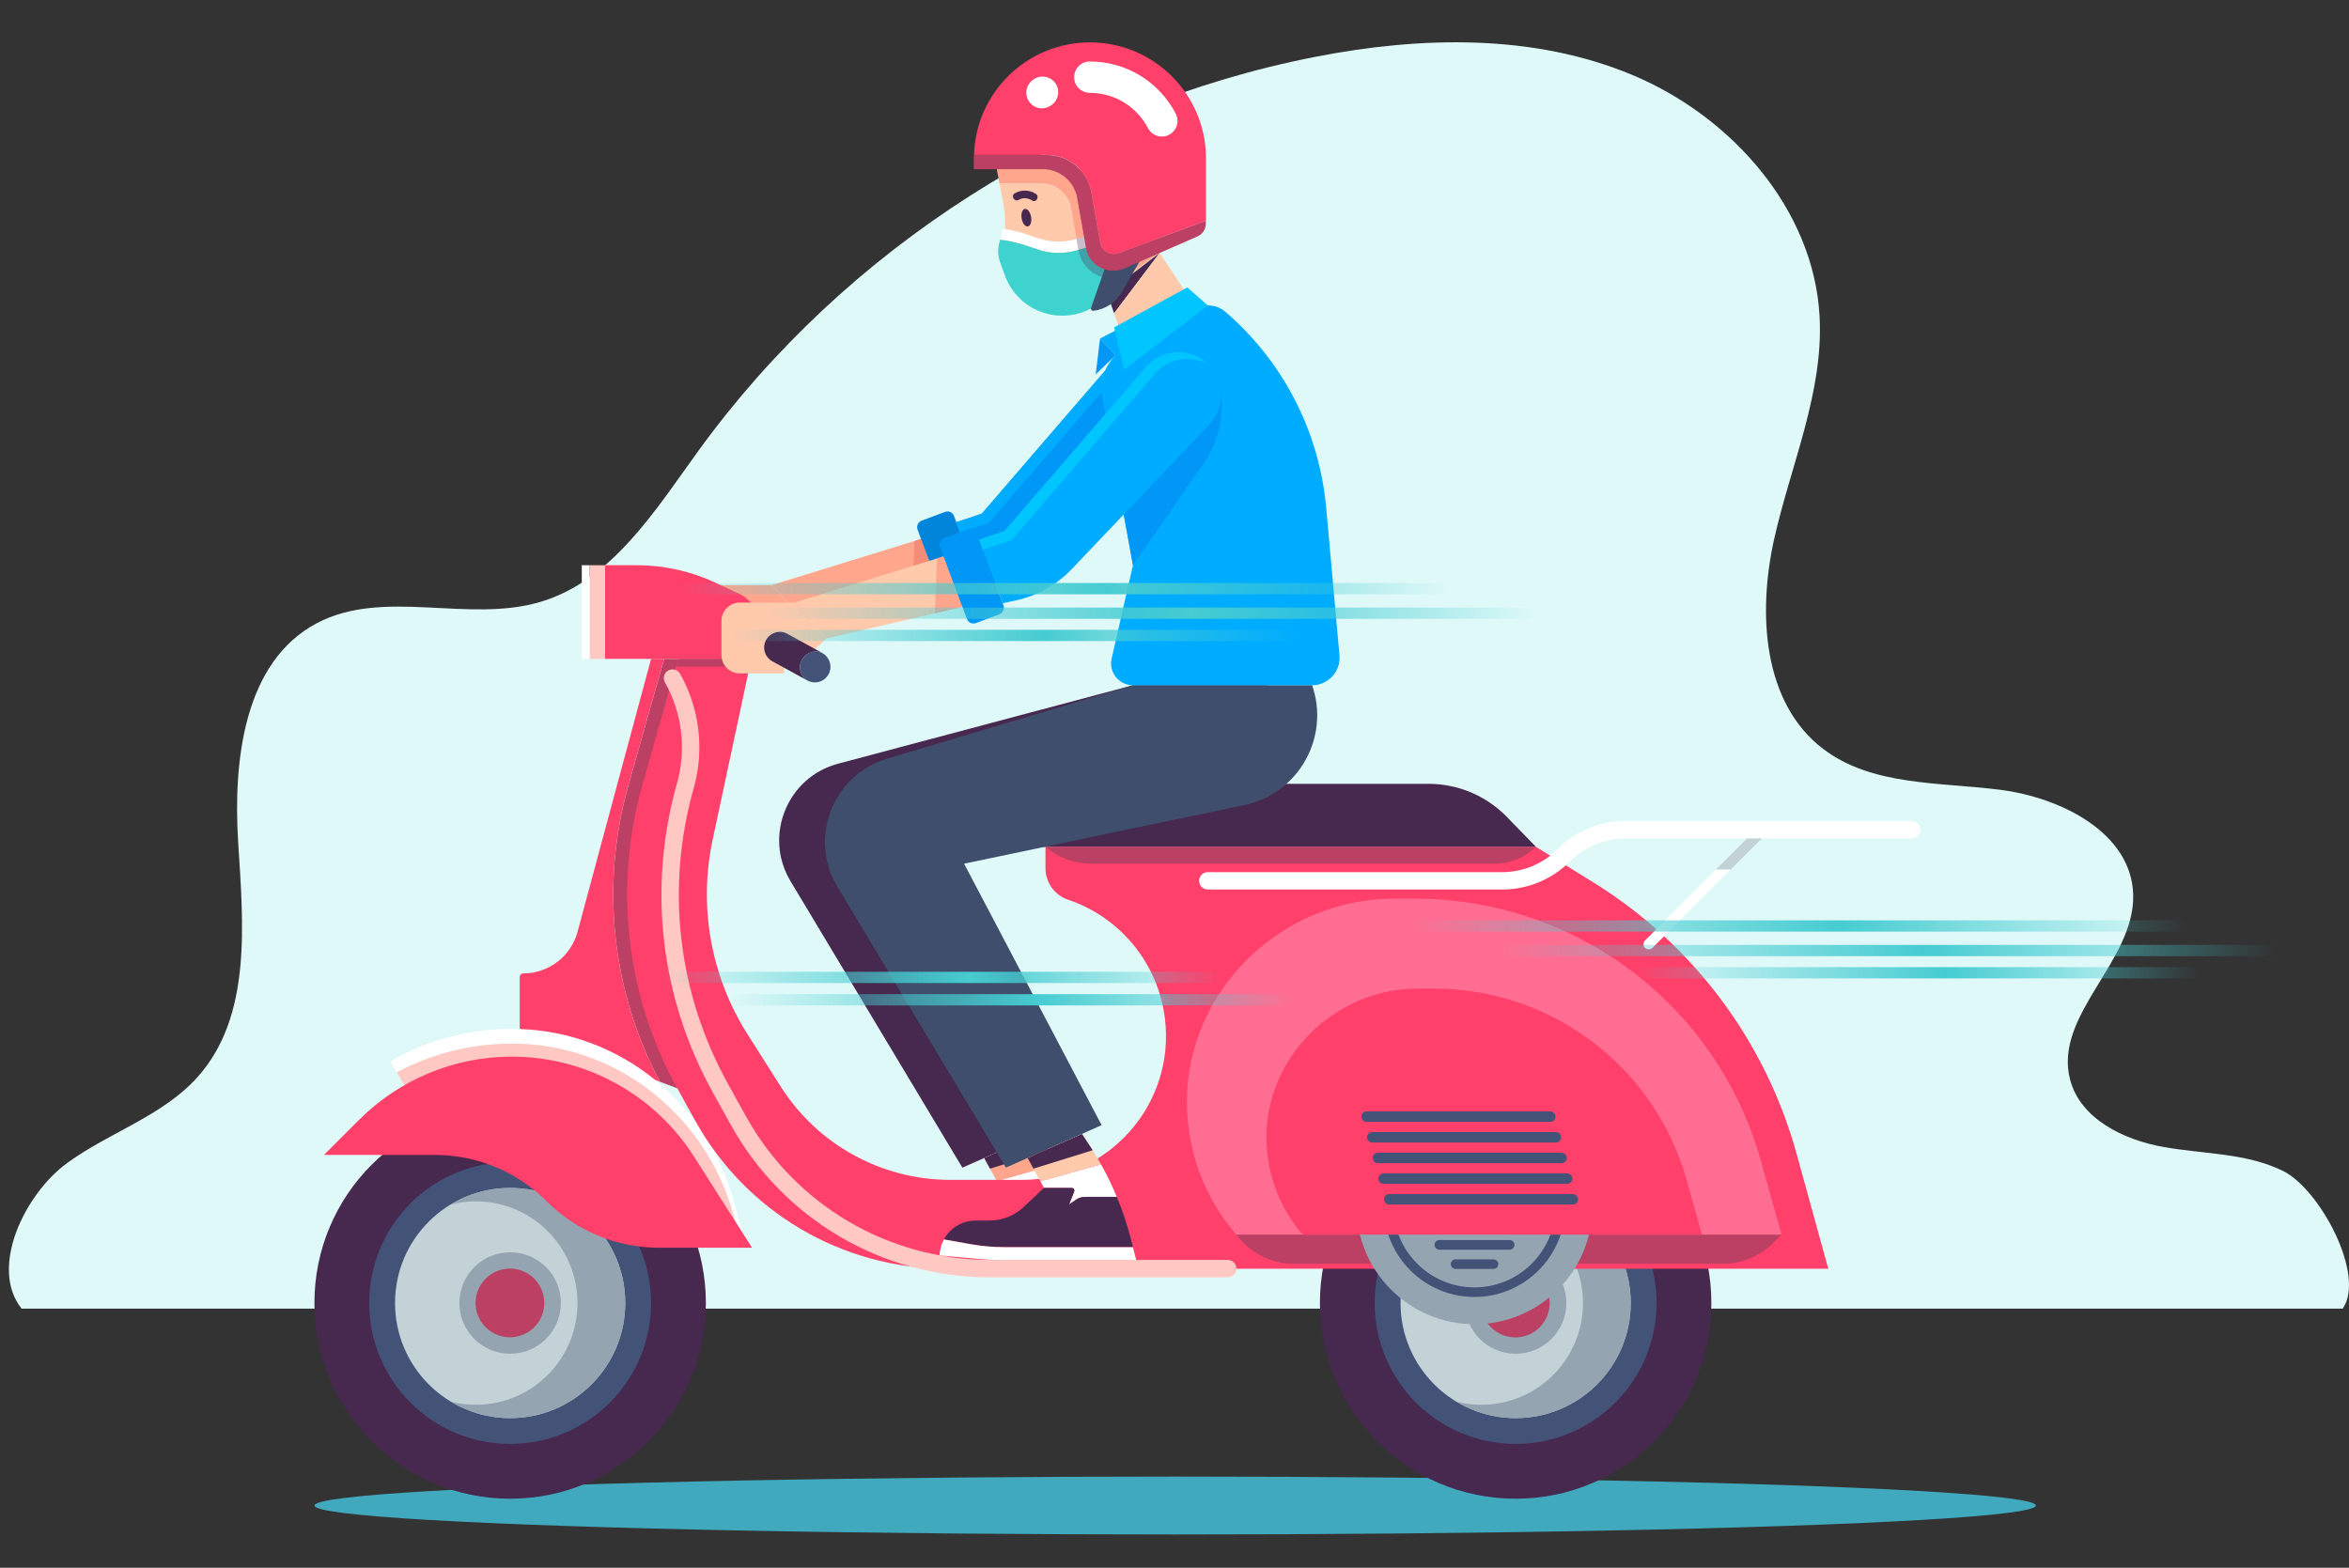 <?xml version="1.0" encoding="utf-8"?>
<!-- Generator: Adobe Illustrator 25.1.0, SVG Export Plug-In . SVG Version: 6.00 Build 0)  -->
<svg version="1.1" id="Layer_1" xmlns="http://www.w3.org/2000/svg" xmlns:xlink="http://www.w3.org/1999/xlink" x="0px" y="0px"
	 viewBox="0 0 400 267" style="enable-background:new 0 0 400 267;" xml:space="preserve">
<rect x="0" y="0" width="400" height="267" fill="#333333" stroke="none"/>
<style type="text/css">
	.st0{fill:#DFF9F8;}
	.st1{fill:#41A9BD;}
	.st2{fill:#FFA68D;}
	.st3{fill:#F48C76;}
	.st4{fill:#0097F6;}
	.st5{fill:#0085DB;}
	.st6{fill:#00ACFF;}
	.st7{fill:#47284F;}
	.st8{fill:#FFFFFF;}
	.st9{fill:#BB4063;}
	.st10{fill:#FF406A;}
	.st11{fill:#435277;}
	.st12{fill:#C3D2D7;}
	.st13{fill:#95A4B1;}
	.st14{fill:#FFC8C2;}
	.st15{fill:#FF6E92;}
	.st16{fill:#3E4E6C;}
	.st17{fill:#FFC9AC;}
	.st18{fill:#3FD3CF;}
	.st19{opacity:0.3;fill:#47284F;}
	.st20{fill:#00C5FF;}
	.st21{fill:url(#SVGID_1_);}
	.st22{fill:url(#SVGID_2_);}
	.st23{fill:url(#SVGID_3_);}
	.st24{fill:url(#SVGID_4_);}
	.st25{fill:url(#SVGID_5_);}
	.st26{fill:url(#SVGID_6_);}
	.st27{fill:url(#SVGID_7_);}
	.st28{fill:url(#SVGID_8_);}
</style>
<g>
	<g>
		<path class="st0" d="M398.93,222.87H3.68c-5.57-6.96,0.54-19.54,7.74-24.79c7.2-5.25,16.28-8.01,22.22-14.65
			c9.31-10.4,7.78-26.16,6.91-40.1s1.05-30.66,13.39-37.19c11.38-6.02,25.72,0.03,38.06-3.63c12.2-3.61,19.55-15.56,27.02-25.86
			c24.95-34.39,63.25-58.83,104.95-66.97c17.96-3.5,37.12-3.97,54,3.09c16.88,7.06,30.9,22.87,31.88,41.14
			c0.69,12.92-4.9,25.24-7.73,37.87s-1.97,27.9,8.32,35.75c8.33,6.36,19.8,5.65,30.19,6.98c10.39,1.33,22.32,7.35,22.62,17.83
			c0.33,11.36-13.6,20.5-10.75,31.5c1.74,6.72,9.14,10.31,15.99,11.51c6.84,1.21,14.11,1,20.33,4.1
			C395.04,202.56,402.89,217.16,398.93,222.87z"/>
	</g>
	<g>
		<g>
			<ellipse class="st1" cx="200.11" cy="256.4" rx="146.57" ry="4.93"/>
			<g>
				<g>
					<g>
						<g>
							<path class="st2" d="M131.43,99.64h-9.3c-1.73,0-3.13,1.4-3.13,3.13v5.81c0,1.73,1.4,3.13,3.13,3.13h7.53v-2.31l0,0
								c2.27,0,4.44-0.9,6.05-2.51l1.13-1.13L131.43,99.64z"/>
							<polygon class="st2" points="131.43,99.64 136.84,105.78 160.06,100.38 156.85,91.78 							"/>
							<polygon class="st3" points="156.85,91.78 155.72,92.14 155.35,101.47 160.06,100.38 							"/>
							<path class="st4" d="M201.31,58.56L201.31,58.56c-3.06-2.4-7.47-1.97-10.02,0.97l-24.09,27.94l-4.35,1.47l4.05,10.82
								l2.28-0.49c3.61-0.78,6.91-2.63,9.46-5.31l23.45-24.64C205.06,66.2,204.7,61.21,201.31,58.56z"/>
							<path class="st5" d="M167.03,100.1l-0.13-0.34l-4.05-10.82l-0.4-1.07c-0.23-0.61-0.91-0.92-1.53-0.69l-3.98,1.49
								c-0.61,0.23-0.92,0.91-0.69,1.53l0.32,0.87l3.78,10.12l0.47,1.25c0.23,0.61,0.91,0.92,1.53,0.69l3.98-1.49
								C166.95,101.4,167.26,100.72,167.03,100.1z"/>
							<path class="st6" d="M192.82,60.7c2.24-2.6,5.98-3.3,9.01-1.69c-0.16-0.16-0.33-0.31-0.52-0.45h0
								c-3.06-2.4-7.47-1.97-10.02,0.97l-24.09,27.94l-4.35,1.47l0.65,1.74l4.89-1.65L192.82,60.7z"/>
						</g>
						<g>
							<path class="st7" d="M192.93,116.7l-50.21,13.36c-8.68,2.31-12.73,12.29-8.11,20l29.27,48.8l16.3-7.23l-23.42-44.53
								l47.69-9.97c9.23-1.93,14.66-11.52,11.57-20.43l0,0H192.93z"/>
							<g>
								<path class="st2" d="M178.07,194.96l-1.22-1.85l-9.26,4.11l2.18,3.97l10.32-2.9C179.45,197.15,178.78,196.04,178.07,194.96z
									"/>
								<path class="st8" d="M175.52,202.95l-0.86,2.2l1.15-0.81c0.46-0.32,1-0.49,1.56-0.49h5.41c-0.79-1.9-1.68-3.76-2.69-5.56
									l-10.32,2.9l0.62,1.13h4.7C175.42,202.32,175.64,202.65,175.52,202.95z"/>
								<path class="st7" d="M163.66,212.4h21.88l-0.4-1.55c-0.62-2.4-1.41-4.74-2.36-7.02h-5.41c-0.56,0-1.1,0.17-1.56,0.49
									l-1.15,0.81l0.86-2.2c0.12-0.3-0.1-0.63-0.43-0.63h-4.7l-3.48,3.27c-1.57,1.48-3.65,2.3-5.81,2.3h-2.37
									c-2.32,0-4.34,1.29-5.38,3.2l4.51,0.8C159.77,212.23,161.71,212.4,163.66,212.4z"/>
								<path class="st8" d="M163.66,212.4c-1.94,0-3.88-0.17-5.8-0.51l-4.51-0.8c-0.44,0.81-0.71,1.73-0.75,2.72l6.89,0.62
									c1.09,0.1,2.18,0.15,3.28,0.15h23.32l-0.56-2.17H163.66z"/>
								<polygon class="st7" points="176.85,193.11 167.59,197.21 168.59,199.03 178.67,195.89 								"/>
							</g>
						</g>
					</g>
					<g>
						<g>
							<path class="st9" d="M115.47,112.21h-2.37l-6.1,21.58c-4.78,16.89-2.84,34.96,5.37,50.44l2.97,1.12L115.47,112.21z"/>
							<path class="st10" d="M106.99,133.79l6.1-21.58h-2.22l-12.52,46.48c-1.13,4.19-4.92,7.09-9.26,7.09
								c-0.33,0-0.59,0.27-0.59,0.59v8.87l23.86,8.99C104.16,168.75,102.22,150.68,106.99,133.79z"/>
						</g>
						<g>
							<circle class="st7" cx="86.87" cy="221.91" r="33.33"/>
							<circle class="st11" cx="86.87" cy="221.91" r="24"/>
							<circle class="st12" cx="86.87" cy="221.91" r="19.6"/>
							<path class="st13" d="M86.87,202.32c-3.7,0-7.16,1.03-10.11,2.81c1.36-0.34,2.79-0.53,4.26-0.53
								c9.56,0,17.32,7.75,17.32,17.32c0,9.56-7.75,17.32-17.32,17.32c-1.47,0-2.9-0.18-4.26-0.53c2.95,1.78,6.41,2.81,10.11,2.81
								c10.82,0,19.6-8.77,19.6-19.6C106.47,211.09,97.7,202.32,86.87,202.32z"/>
							<circle class="st13" cx="86.87" cy="221.91" r="8.64"/>
							
								<ellipse transform="matrix(0.707 -0.707 0.707 0.707 -131.472 126.425)" class="st9" cx="86.87" cy="221.91" rx="5.85" ry="5.85"/>
						</g>
						<g>
							<circle class="st7" cx="258.09" cy="221.91" r="33.33"/>
							<circle class="st11" cx="258.09" cy="221.91" r="24"/>
							<circle class="st12" cx="258.09" cy="221.91" r="19.6"/>
							<path class="st13" d="M258.09,202.32c-3.7,0-7.16,1.03-10.11,2.81c1.36-0.34,2.79-0.53,4.26-0.53
								c9.56,0,17.32,7.75,17.32,17.32c0,9.56-7.75,17.32-17.32,17.32c-1.47,0-2.9-0.18-4.26-0.53c2.95,1.78,6.41,2.81,10.11,2.81
								c10.82,0,19.6-8.77,19.6-19.6C277.69,211.09,268.92,202.32,258.09,202.32z"/>
							<circle class="st13" cx="258.09" cy="221.91" r="8.64"/>
							
								<ellipse transform="matrix(0.707 -0.707 0.707 0.707 -81.323 247.496)" class="st9" cx="258.09" cy="221.91" rx="5.85" ry="5.85"/>
						</g>
						<g>
							<g>
								<path class="st8" d="M88.48,177.77c17.17,0.54,31.85,12.56,36.42,29.12l0.74,2.69l0.81,0.4l-1.55-5.61
									c-4.57-16.56-19.25-28.58-36.42-29.12c-0.44-0.01-0.89-0.02-1.33-0.02c-7.39,0-14.48,1.93-20.71,5.53l1.13,1.89
									c5.95-3.19,12.63-4.9,19.58-4.9C87.59,177.74,88.04,177.75,88.48,177.77z"/>
								<path class="st14" d="M91.61,192.85l34.03,16.72l-0.74-2.69c-4.57-16.56-19.25-28.58-36.42-29.12
									c-0.44-0.01-0.89-0.02-1.33-0.02c-6.95,0-13.63,1.7-19.58,4.9l6.11,10.21H91.61z"/>
							</g>
							<path class="st10" d="M128.06,212.49h-15.9c-7.15,0-14.01-2.84-19.06-7.9l0,0c-5.06-5.06-11.91-7.9-19.06-7.9H55.17
								l5.97-5.97c6.9-6.9,16.25-10.77,26.01-10.77h0c12.57,0,24.26,6.41,31.02,17.01L128.06,212.49z"/>
						</g>
						<path class="st10" d="M115.47,112.21l-6.1,21.58c-4.89,17.3-2.74,35.84,5.97,51.57l3.05,5.5
							c8.62,15.56,25.01,25.21,42.8,25.21h150.14l-5.38-19.52c-5.3-19.26-17.69-35.8-34.68-46.31l-9.72-6.02h-83.52v3.65
							c0,2.42,1.55,4.58,3.84,5.35l0,0c8.94,3.01,15.35,10.88,16.5,20.24l0,0c1.79,14.6-9.61,27.48-24.32,27.48h-12.21
							c-11.71,0-22.6-5.99-28.88-15.87l-5.66-8.92c-6.24-9.83-8.38-21.72-5.95-33.12l6.58-30.82H115.47z"/>
						<path class="st7" d="M261.54,144.21h-90.27v-10.72h71.99c5.01,0,9.8,2.02,13.3,5.6L261.54,144.21z"/>
						<g>
							<path class="st14" d="M209.06,217.54h-40.53c-18.32,0-35.21-9.95-44.09-25.98l-3.05-5.5c-8.97-16.18-11.13-34.89-6.1-52.69
								c1.62-5.73,0.87-11.98-2.06-17.16c-0.4-0.71-0.15-1.62,0.56-2.02c0.71-0.4,1.62-0.15,2.02,0.56
								c3.32,5.86,4.17,12.94,2.33,19.43c-4.82,17.04-2.74,34.96,5.84,50.44l3.05,5.5c8.36,15.08,24.26,24.45,41.5,24.45h40.53
								c0.82,0,1.48,0.66,1.48,1.48C210.54,216.88,209.87,217.54,209.06,217.54z"/>
						</g>
						<path class="st9" d="M210.52,210.26h92.87l-1.42,1.42c-2.27,2.27-5.35,3.55-8.56,3.55h-73.1
							C216.44,215.23,212.81,213.38,210.52,210.26L210.52,210.26z"/>
						<g>
							<circle class="st13" cx="251.08" cy="205.43" r="20.09"/>
							<g>
								<path class="st11" d="M251.08,220.88c-8.52,0-15.45-6.93-15.45-15.45s6.93-15.45,15.45-15.45c8.52,0,15.45,6.93,15.45,15.45
									S259.6,220.88,251.08,220.88z M251.08,191.63c-7.61,0-13.81,6.19-13.81,13.81c0,7.61,6.19,13.81,13.81,13.81
									s13.81-6.19,13.81-13.81C264.89,197.82,258.69,191.63,251.08,191.63z"/>
							</g>
							<g>
								<g>
									<path class="st11" d="M261.11,206.25h-20.06c-0.45,0-0.82-0.37-0.82-0.82s0.37-0.82,0.82-0.82h20.06
										c0.45,0,0.82,0.37,0.82,0.82S261.57,206.25,261.11,206.25z"/>
								</g>
								<g>
									<path class="st11" d="M259.39,202.97h-16.61c-0.45,0-0.82-0.37-0.82-0.82s0.37-0.82,0.82-0.82h16.61
										c0.45,0,0.82,0.37,0.82,0.82S259.84,202.97,259.39,202.97z"/>
								</g>
								<g>
									<path class="st11" d="M257.07,199.68H245.1c-0.45,0-0.82-0.37-0.82-0.82c0-0.45,0.37-0.82,0.82-0.82h11.97
										c0.45,0,0.82,0.37,0.82,0.82C257.89,199.31,257.52,199.68,257.07,199.68z"/>
								</g>
								<g>
									<path class="st11" d="M254.31,196.39h-6.45c-0.45,0-0.82-0.37-0.82-0.82c0-0.45,0.37-0.82,0.82-0.82h6.45
										c0.45,0,0.82,0.37,0.82,0.82C255.13,196.02,254.76,196.39,254.31,196.39z"/>
								</g>
								<g>
									<path class="st11" d="M259.39,209.54h-16.61c-0.45,0-0.82-0.37-0.82-0.82c0-0.45,0.37-0.82,0.82-0.82h16.61
										c0.45,0,0.82,0.37,0.82,0.82C260.21,209.17,259.84,209.54,259.39,209.54z"/>
								</g>
								<g>
									<path class="st11" d="M257.07,212.83H245.1c-0.45,0-0.82-0.37-0.82-0.82c0-0.45,0.37-0.82,0.82-0.82h11.97
										c0.45,0,0.82,0.37,0.82,0.82C257.89,212.46,257.52,212.83,257.07,212.83z"/>
								</g>
								<g>
									<path class="st11" d="M254.31,216.11h-6.45c-0.45,0-0.82-0.37-0.82-0.82c0-0.45,0.37-0.82,0.82-0.82h6.45
										c0.45,0,0.82,0.37,0.82,0.82C255.13,215.75,254.76,216.11,254.31,216.11z"/>
								</g>
							</g>
						</g>
						<g>
							<path class="st15" d="M272.76,161.93L272.76,161.93c-9.56-5.81-20.53-8.88-31.71-8.88h-3.75c-19.05,0-35.2,15.58-35.19,34.63
								c0.01,8.63,3.18,16.52,8.41,22.58h26.19h26.19h40.48l-3.56-12.67C295.65,182.7,285.98,169.96,272.76,161.93z"/>
							<path class="st10" d="M267.4,174.86L267.4,174.86c-7-4.25-15.03-6.5-23.22-6.5h-2.75c-13.95,0-25.78,11.41-25.77,25.36
								c0,6.32,2.33,12.1,6.16,16.53h19.18h19.18h29.64l-2.61-9.28C284.17,190.08,277.08,180.75,267.4,174.86z"/>
						</g>
						<g>
							<g>
								<path class="st11" d="M267.83,205.14h-31.26c-0.49,0-0.89-0.4-0.89-0.89s0.4-0.89,0.89-0.89h31.26
									c0.49,0,0.89,0.4,0.89,0.89S268.32,205.14,267.83,205.14z"/>
							</g>
							<g>
								<path class="st11" d="M266.87,201.62H235.6c-0.49,0-0.89-0.4-0.89-0.89c0-0.49,0.4-0.89,0.89-0.89h31.26
									c0.49,0,0.89,0.4,0.89,0.89C267.75,201.22,267.36,201.62,266.87,201.62z"/>
							</g>
							<g>
								<path class="st11" d="M265.9,198.1h-31.26c-0.49,0-0.89-0.4-0.89-0.89c0-0.49,0.4-0.89,0.89-0.89h31.26
									c0.49,0,0.89,0.4,0.89,0.89C266.79,197.7,266.39,198.1,265.9,198.1z"/>
							</g>
							<g>
								<path class="st11" d="M264.94,194.58h-31.26c-0.49,0-0.89-0.4-0.89-0.89s0.4-0.89,0.89-0.89h31.26
									c0.49,0,0.89,0.4,0.89,0.89S265.43,194.58,264.94,194.58z"/>
							</g>
							<g>
								<path class="st11" d="M263.98,191.06h-31.26c-0.49,0-0.89-0.4-0.89-0.89c0-0.49,0.4-0.89,0.89-0.89h31.26
									c0.49,0,0.89,0.4,0.89,0.89C264.87,190.67,264.47,191.06,263.98,191.06z"/>
							</g>
						</g>
						<path class="st9" d="M178.02,144.21h83.52l0,0c-1.85,1.85-4.36,2.89-6.97,2.89h-68.82
							C182.91,147.09,180.16,146.07,178.02,144.21L178.02,144.21z"/>
						<path class="st10" d="M127.91,112.21h-17.04h-7.85V96.26h5.4c4.64,0,9.22,1.02,13.42,2.98l4,1.87c2.57,1.2,3.91,4.06,3.19,6.8
							L127.91,112.21z"/>
						<g>
							<rect x="100.4" y="96.26" class="st14" width="2.62" height="15.95"/>
							<rect x="99.07" y="96.26" class="st8" width="1.33" height="15.95"/>
						</g>
						<g>
							<g>
								<path class="st12" d="M300.88,141.92c0.35-0.35,0.35-0.91,0-1.26c-0.35-0.35-0.91-0.35-1.26,0l-7.44,7.44h2.51
									L300.88,141.92z"/>
								<path class="st8" d="M292.18,148.11l-12.06,12.06c-0.35,0.35-0.35,0.91,0,1.26c0.17,0.17,0.4,0.26,0.63,0.26
									c0.23,0,0.45-0.09,0.63-0.26l13.31-13.31H292.18z"/>
							</g>
							<g>
								<path class="st8" d="M255.77,151.49h-50.1c-0.82,0-1.48-0.66-1.48-1.48c0-0.82,0.66-1.48,1.48-1.48h50.1
									c3.58,0,6.94-1.39,9.47-3.92c3.09-3.09,7.2-4.79,11.57-4.79h48.73c0.82,0,1.48,0.66,1.48,1.48s-0.66,1.48-1.48,1.48h-48.73
									c-3.58,0-6.94,1.39-9.47,3.92C264.25,149.79,260.14,151.49,255.77,151.49z"/>
							</g>
						</g>
					</g>
					<polygon class="st9" points="115.47,112.21 127.91,112.21 127.62,113.55 115.09,113.55 					"/>
					<g>
						<g>
							<path class="st16" d="M192.93,116.7l-41.87,12.51c-9.26,2.77-13.44,13.52-8.46,21.81l28.69,47.83l16.3-7.23l-23.42-44.53
								l47.69-9.97c9.23-1.93,14.66-11.52,11.57-20.43l0,0H192.93z"/>
							<g>
								<path class="st17" d="M185.47,194.96l-1.22-1.85l-9.26,4.11l2.18,3.97l10.32-2.9C186.85,197.15,186.18,196.04,185.47,194.96
									z"/>
								<path class="st8" d="M182.92,202.95l-0.86,2.2l1.15-0.81c0.46-0.32,1-0.49,1.56-0.49h5.41c-0.79-1.9-1.68-3.76-2.69-5.56
									l-10.32,2.9l0.62,1.13h4.7C182.82,202.32,183.04,202.65,182.92,202.95z"/>
								<path class="st7" d="M171.05,212.4h21.88l-0.4-1.55c-0.62-2.4-1.41-4.74-2.36-7.02h-5.41c-0.56,0-1.1,0.17-1.56,0.49
									l-1.15,0.81l0.86-2.2c0.12-0.3-0.1-0.63-0.43-0.63h-4.7l-3.48,3.27c-1.57,1.48-3.65,2.3-5.81,2.3h-2.37
									c-2.32,0-4.34,1.29-5.38,3.2l4.51,0.8C167.17,212.23,169.11,212.4,171.05,212.4z"/>
								<path class="st8" d="M171.05,212.4c-1.94,0-3.88-0.17-5.8-0.51l-4.51-0.8c-0.44,0.81-0.71,1.73-0.75,2.72l6.89,0.62
									c1.09,0.1,2.18,0.15,3.28,0.15h23.32l-0.56-2.17H171.05z"/>
								<polygon class="st7" points="184.24,193.11 174.98,197.21 175.98,199.03 186.07,195.89 								"/>
							</g>
						</g>
						<g>
							<path class="st17" d="M183.64,42.62l-1.27-7.19c-0.42-2.41-2.52-4.16-4.96-4.16h-7.21l0.64,3.41
								c0.47,2.47,0.42,5.01-0.13,7.47l-0.32,1.4c-0.13,0.59,0.32,1.15,0.92,1.15h1.46c1.86,6.74,10.06,9.61,15.75,5.24l8.95-6.87
								l-4.75,3.32C189.23,48.83,184.38,46.82,183.64,42.62z"/>
							<path class="st2" d="M169.73,28.8l0.47,2.46l0,0h7.21c2.44,0,4.54,1.76,4.96,4.16l1.27,7.19c0.74,4.2,5.59,6.21,9.08,3.77
								l4.75-3.32l0,0l0,0V28.8H169.73z"/>
							<g>
								<polygon class="st7" points="197.47,43.07 188.52,49.94 189.71,53.36 197.47,43.07 								"/>
								<polygon class="st17" points="203.73,52.56 197.47,43.07 189.71,53.36 191.74,59.18 								"/>
							</g>
							<path class="st7" d="M175.58,36.94c0.14,0.82-0.11,1.55-0.56,1.62c-0.44,0.07-0.91-0.53-1.05-1.36
								c-0.14-0.82,0.11-1.55,0.56-1.62C174.97,35.51,175.44,36.12,175.58,36.94z"/>
							<g>
								<path class="st7" d="M173.46,34.04c0.74-0.42,1.58-0.36,2.28,0.1c0.7,0.46,1.34-0.66,0.65-1.12
									c-1.08-0.72-2.46-0.74-3.59-0.1C172.08,33.34,172.73,34.45,173.46,34.04L173.46,34.04z"/>
							</g>
							<g>
								<g>
									<path class="st8" d="M175.21,41.97l1.45,0.5c2.12,0.73,4.41,0.8,6.56,0.2l3.61-1.02l-0.85-1.69l-2.76,0.77
										c-2.16,0.6-4.45,0.53-6.56-0.2l-1.45-0.5c-1.28-0.44-2.59-0.78-3.92-1.01l-0.52-0.09l-0.47,1.88l0.99,0.15
										C172.62,41.19,173.93,41.53,175.21,41.97z"/>
									<path class="st18" d="M186.83,41.65l-3.61,1.02c-2.16,0.6-4.45,0.53-6.56-0.2l-1.45-0.5c-1.28-0.44-2.59-0.78-3.92-1.01
										l-0.99-0.15l-0.16,0.62c-0.27,1.07-0.21,2.21,0.17,3.25l0.81,2.23c1.42,3.92,5.04,6.61,9.2,6.84h0
										c2.59,0.14,5.14-0.69,7.15-2.33l3.01-2.46L186.83,41.65z"/>
								</g>
								<path class="st19" d="M183.3,40.7l0.34,1.92c0.54,3.07,3.28,4.96,6.08,4.8l-3.74-7.47L183.3,40.7z"/>
							</g>
							<g>
								<path class="st16" d="M188.52,44.65l-2.73,7.79c-0.09,0.26,0.12,0.52,0.39,0.49l0,0c2.04-0.24,3.85-1.44,4.88-3.22
									l3.47-6.01L188.52,44.65z"/>
								<g>
									<path class="st10" d="M185.85,32.75l1.51,8.53c0.26,1.46,1.77,2.32,3.16,1.81l14.84-5.49V26.98
										c0-10.91-8.85-19.76-19.76-19.76l0,0c-10.71,0-19.43,8.53-19.74,19.16h12.41C182,26.38,185.2,29.06,185.85,32.75z"/>
									<g>
										<g>
											<path class="st8" d="M197.86,23.26c-0.96,0-1.89-0.52-2.37-1.43c-1.94-3.71-5.73-6.02-9.91-6.02
												c-1.47,0-2.67-1.19-2.67-2.67c0-1.47,1.19-2.67,2.67-2.67c6.16,0,11.77,3.4,14.63,8.88c0.68,1.31,0.18,2.92-1.13,3.6
												C198.7,23.16,198.28,23.26,197.86,23.26z"/>
										</g>
										<g>
											<path class="st8" d="M177.43,18.45c-0.82,0-1.63-0.38-2.15-1.09c-0.87-1.19-0.61-2.86,0.58-3.73l0.12-0.09
												c1.2-0.86,2.86-0.58,3.72,0.61c0.86,1.2,0.58,2.86-0.61,3.72l-0.08,0.06C178.53,18.28,177.98,18.45,177.43,18.45z"/>
										</g>
									</g>
									<path class="st9" d="M190.51,43.09c-1.39,0.51-2.9-0.35-3.16-1.81l-1.51-8.53c-0.65-3.68-3.85-6.36-7.59-6.36h-12.41
										c-0.01,0.2-0.02,0.4-0.02,0.6v1.83h11.77c2.88,0,5.34,2.06,5.84,4.9l1.49,8.47c0.53,3.02,3.76,4.75,6.57,3.52l12.43-5.45
										c0.86-0.38,1.42-1.23,1.42-2.17V37.6L190.51,43.09z"/>
								</g>
							</g>
						</g>
						<g>
							<g>
								<path class="st6" d="M189.3,112.14l3.63-15.89l-5.22-28.58c-0.62-3.4,1-6.82,4.03-8.49l11.99-6.62
									c1.57-0.87,3.51-0.67,4.88,0.5v0c9.88,8.47,16.06,20.46,17.22,33.42l2.26,25.11c0.25,2.75-1.92,5.12-4.68,5.12l0,0h-30.49
									l0,0C190.54,116.7,188.76,114.48,189.3,112.14z"/>
								<path class="st4" d="M207.38,64.44l0.1,0.39c1.26,4.85,0.34,10.02-2.53,14.14l-12.02,17.29l-2.44-13.39L207.38,64.44z"/>
							</g>
							<g>
								<g>
									<polygon class="st6" points="190.62,55.96 187.32,57.66 190.62,61.22 191.74,59.18 									"/>
									<polygon class="st4" points="187.32,57.66 186.58,63.74 189.97,60.52 									"/>
								</g>
								<polygon class="st20" points="205.68,52.03 202.18,48.95 189.71,55.76 191.42,62.97 								"/>
							</g>
						</g>
						<g>
							<g>
								<path class="st17" d="M135.28,102.62h-9.3c-1.73,0-3.13,1.4-3.13,3.13v5.81c0,1.73,1.4,3.13,3.13,3.13h7.53v-2.31l0,0
									c2.27,0,4.44-0.9,6.05-2.51l1.13-1.13L135.28,102.62z"/>
								<polygon class="st17" points="135.28,102.62 140.68,108.75 163.91,103.35 160.69,94.76 								"/>
								<polygon class="st2" points="160.69,94.76 159.56,95.11 159.19,104.44 163.91,103.35 								"/>
								<path class="st6" d="M205.16,61.53L205.16,61.53c-3.06-2.4-7.47-1.97-10.02,0.97l-24.09,27.94l-4.35,1.47l4.05,10.82
									l2.28-0.49c3.61-0.78,6.91-2.63,9.46-5.31l23.45-24.64C208.9,69.17,208.54,64.18,205.16,61.53z"/>
								<path class="st4" d="M170.87,103.08l-0.13-0.34l-4.05-10.82l-0.4-1.07c-0.23-0.61-0.91-0.92-1.53-0.69l-3.98,1.49
									c-0.61,0.23-0.92,0.91-0.69,1.53l0.32,0.87l3.78,10.12l0.47,1.25c0.23,0.61,0.91,0.92,1.53,0.69l3.98-1.49
									C170.79,104.37,171.1,103.69,170.87,103.08z"/>
								<path class="st20" d="M196.67,63.67c2.24-2.6,5.98-3.3,9.01-1.69c-0.16-0.16-0.33-0.31-0.52-0.45l0,0
									c-3.06-2.4-7.47-1.97-10.02,0.97l-24.09,27.94l-4.35,1.47l0.65,1.74l4.89-1.65L196.67,63.67z"/>
							</g>
							<g>
								<path class="st7" d="M136.56,112.37c0.71-1.29,2.33-1.77,3.62-1.06l0.01,0.01c-0.05-0.03-0.1-0.08-0.16-0.11l-5.96-3.27
									c-1.29-0.71-2.91-0.23-3.62,1.06c-0.71,1.29-0.23,2.91,1.06,3.62l5.95,3.26C136.29,115.13,135.88,113.6,136.56,112.37z"/>
								<path class="st11" d="M138.75,116.22c0.94,0,1.86-0.5,2.34-1.39c0.68-1.23,0.26-2.76-0.9-3.51l-0.01-0.01
									c-1.29-0.71-2.91-0.23-3.62,1.06c-0.68,1.23-0.26,2.76,0.9,3.51l0.01,0.01C137.88,116.11,138.31,116.22,138.75,116.22z"/>
							</g>
						</g>
					</g>
				</g>
			</g>
		</g>
		<g>
			<linearGradient id="SVGID_1_" gradientUnits="userSpaceOnUse" x1="112.306" y1="166.454" x2="209.598" y2="166.454">
				<stop  offset="0" style="stop-color:#46CCD1;stop-opacity:0"/>
				<stop  offset="0.544" style="stop-color:#46CCD1"/>
				<stop  offset="0.988" style="stop-color:#46CCD1;stop-opacity:0"/>
			</linearGradient>
			<rect x="112.31" y="165.5" class="st21" width="97.29" height="1.92"/>
			<linearGradient id="SVGID_2_" gradientUnits="userSpaceOnUse" x1="123.802" y1="170.27" x2="221.094" y2="170.27">
				<stop  offset="0" style="stop-color:#46CCD1;stop-opacity:0"/>
				<stop  offset="0.544" style="stop-color:#46CCD1"/>
				<stop  offset="0.988" style="stop-color:#46CCD1;stop-opacity:0"/>
			</linearGradient>
			<rect x="123.8" y="169.31" class="st22" width="97.29" height="1.92"/>
			<linearGradient id="SVGID_3_" gradientUnits="userSpaceOnUse" x1="124.838" y1="108.216" x2="222.13" y2="108.216">
				<stop  offset="0" style="stop-color:#46CCD1;stop-opacity:0"/>
				<stop  offset="0.544" style="stop-color:#46CCD1"/>
				<stop  offset="0.988" style="stop-color:#46CCD1;stop-opacity:0"/>
			</linearGradient>
			<rect x="124.84" y="107.26" class="st23" width="97.29" height="1.92"/>
			<linearGradient id="SVGID_4_" gradientUnits="userSpaceOnUse" x1="130.23" y1="104.43" x2="263.746" y2="104.43">
				<stop  offset="0" style="stop-color:#46CCD1;stop-opacity:0"/>
				<stop  offset="0.544" style="stop-color:#46CCD1"/>
				<stop  offset="0.988" style="stop-color:#46CCD1;stop-opacity:0"/>
			</linearGradient>
			<rect x="130.23" y="103.47" class="st24" width="133.52" height="1.92"/>
			<linearGradient id="SVGID_5_" gradientUnits="userSpaceOnUse" x1="115.321" y1="100.246" x2="248.837" y2="100.246">
				<stop  offset="0" style="stop-color:#46CCD1;stop-opacity:0"/>
				<stop  offset="0.544" style="stop-color:#46CCD1"/>
				<stop  offset="0.988" style="stop-color:#46CCD1;stop-opacity:0"/>
			</linearGradient>
			<rect x="115.32" y="99.29" class="st25" width="133.52" height="1.92"/>
			<linearGradient id="SVGID_6_" gradientUnits="userSpaceOnUse" x1="278.375" y1="165.668" x2="375.668" y2="165.668">
				<stop  offset="0" style="stop-color:#46CCD1;stop-opacity:0"/>
				<stop  offset="0.544" style="stop-color:#46CCD1"/>
				<stop  offset="0.988" style="stop-color:#46CCD1;stop-opacity:0"/>
			</linearGradient>
			<rect x="278.38" y="164.71" class="st26" width="97.29" height="1.92"/>
			<linearGradient id="SVGID_7_" gradientUnits="userSpaceOnUse" x1="255.488" y1="161.881" x2="389.004" y2="161.881">
				<stop  offset="0" style="stop-color:#46CCD1;stop-opacity:0"/>
				<stop  offset="0.544" style="stop-color:#46CCD1"/>
				<stop  offset="0.988" style="stop-color:#46CCD1;stop-opacity:0"/>
			</linearGradient>
			<rect x="255.49" y="160.92" class="st27" width="133.52" height="1.92"/>
			<linearGradient id="SVGID_8_" gradientUnits="userSpaceOnUse" x1="240.579" y1="157.697" x2="374.095" y2="157.697">
				<stop  offset="0" style="stop-color:#46CCD1;stop-opacity:0"/>
				<stop  offset="0.544" style="stop-color:#46CCD1"/>
				<stop  offset="0.988" style="stop-color:#46CCD1;stop-opacity:0"/>
			</linearGradient>
			<rect x="240.58" y="156.74" class="st28" width="133.52" height="1.92"/>
		</g>
	</g>
</g>
</svg>
